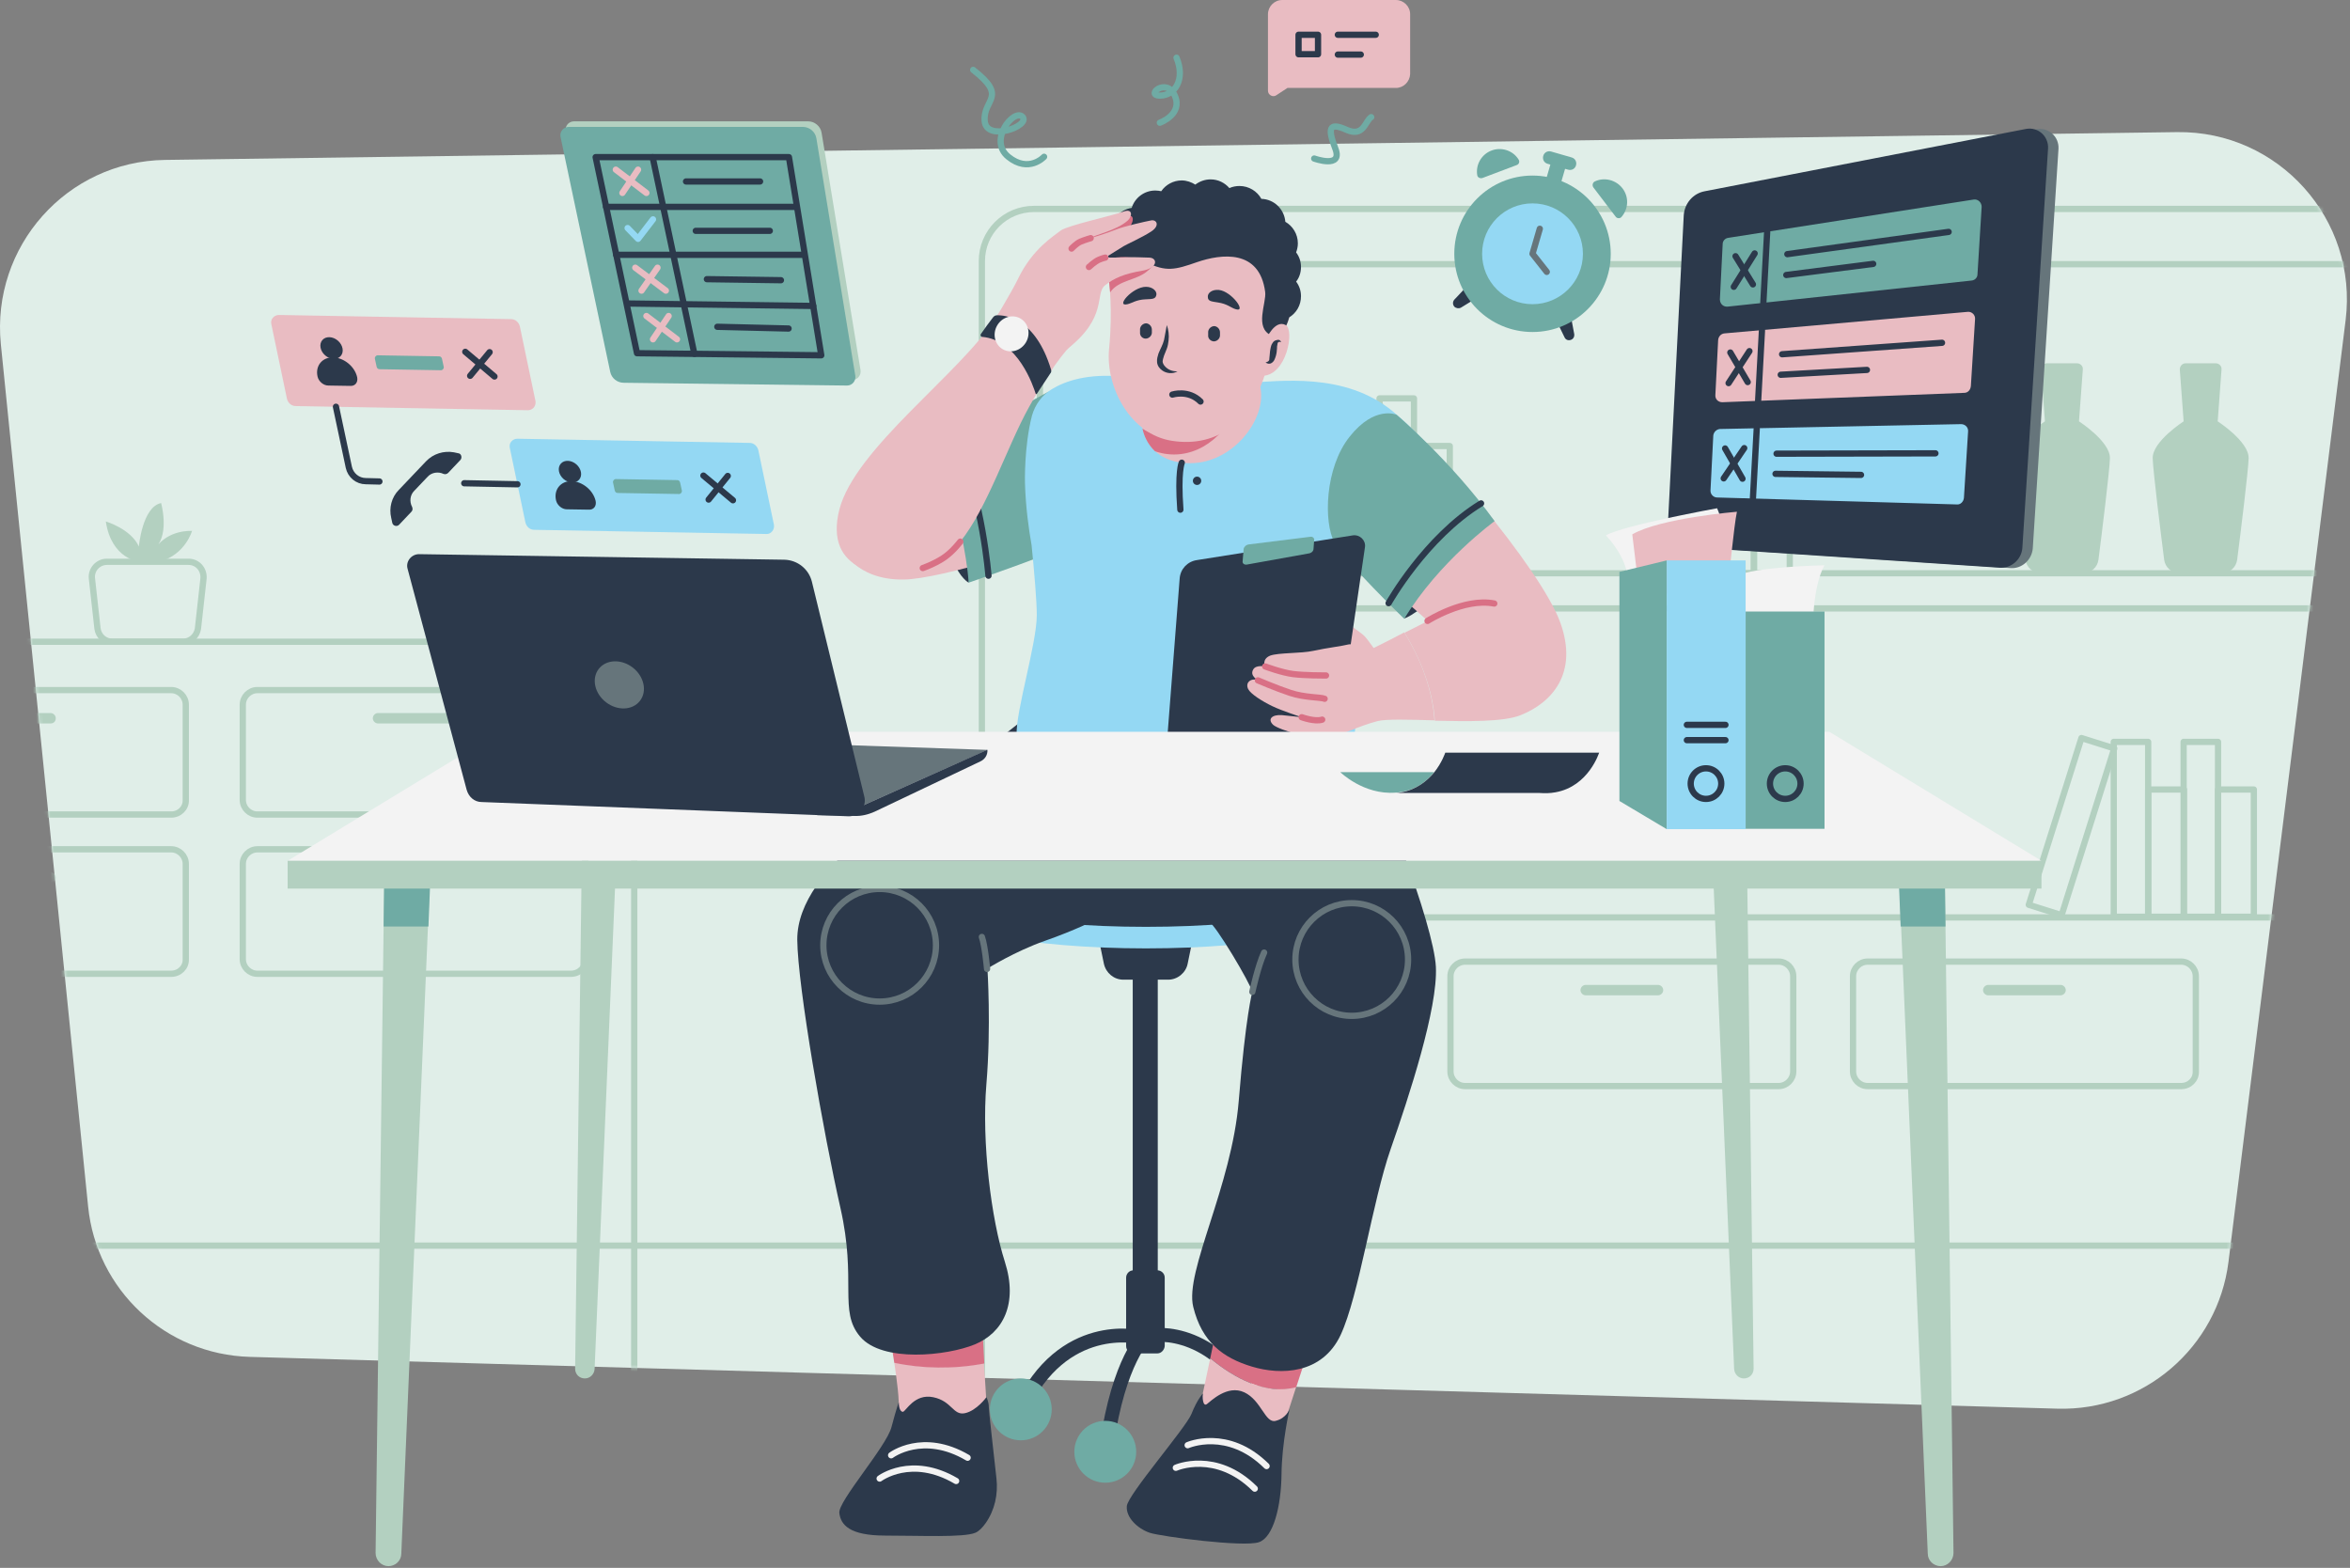 <svg width="676" height="451" viewBox="0 0 676 451" fill="none" xmlns="http://www.w3.org/2000/svg">
<rect x="0" y="0" width="676" height="451" fill="#808080" stroke="none"/>
<g opacity="0.9">
<path d="M591.842 405.2L71.843 390.3C47.642 389.6 27.742 371.1 25.343 347L0.242 99C-2.558 70.9 19.242 46.4 47.443 46L626.242 38C655.443 37.6 678.342 63.1 674.742 92.1L641.042 363C637.943 387.6 616.642 405.9 591.842 405.2Z" fill="#EAF9F3"/>
<mask id="mask0_301_4398" style="mask-type:alpha" maskUnits="userSpaceOnUse" x="0" y="37" width="676" height="369">
<path d="M591.842 405.2L71.843 390.3C47.642 389.6 27.742 371.1 25.343 347L0.242 99C-2.558 70.9 19.242 46.4 47.443 46L626.242 38C655.443 37.6 678.342 63.1 674.742 92.1L641.042 363C637.943 387.6 616.642 405.9 591.842 405.2Z" fill="#EAF9F3"/>
</mask>
<g mask="url(#mask0_301_4398)">
<path d="M167.442 450.2H-248.058C-256.358 450.2 -263.058 443.5 -263.058 435.2V199.6C-263.058 191.3 -256.358 184.6 -248.058 184.6H167.442C175.742 184.6 182.442 191.3 182.442 199.6V435.2C182.442 443.5 175.742 450.2 167.442 450.2Z" stroke="#B8D8C7" stroke-width="1.8" stroke-miterlimit="10" stroke-linecap="round" stroke-linejoin="round"/>
<path d="M716.542 434.4H297.442C289.142 434.4 282.442 427.7 282.442 419.4V75.1C282.442 66.8 289.142 60.1 297.442 60.1H716.542C724.842 60.1 731.542 66.8 731.542 75.1V419.4C731.542 427.7 724.842 434.4 716.542 434.4Z" stroke="#B8D8C7" stroke-width="1.8" stroke-miterlimit="10" stroke-linecap="round" stroke-linejoin="round"/>
<path d="M52.642 184.6H32.342C30.142 184.6 28.342 183 28.042 180.8L26.442 166.4C26.142 163.9 28.142 161.6 30.742 161.6H54.242C56.842 161.6 58.742 163.8 58.542 166.4L56.942 180.8C56.642 182.9 54.842 184.6 52.642 184.6Z" stroke="#B8D8C7" stroke-width="1.8" stroke-miterlimit="10" stroke-linecap="round" stroke-linejoin="round"/>
<path d="M40.042 161.6C40.042 161.6 32.042 160.8 30.442 150C30.442 150 37.642 152.1 39.942 157.2C39.942 157.2 40.942 145.8 46.342 144.7C46.342 144.7 48.742 153.2 44.942 157.4C44.942 157.4 47.842 152.6 55.242 152.7C55.242 152.7 53.342 159.5 46.042 161.5" fill="#B8D8C7"/>
<path d="M164.242 234.3H74.042C71.742 234.3 69.842 232.4 69.842 230.1V202.7C69.842 200.4 71.742 198.5 74.042 198.5H164.242C166.542 198.5 168.442 200.4 168.442 202.7V230.1C168.542 232.4 166.642 234.3 164.242 234.3Z" stroke="#B8D8C7" stroke-width="1.8" stroke-miterlimit="10" stroke-linecap="round" stroke-linejoin="round"/>
<path d="M129.542 208.1H108.742C107.942 208.1 107.242 207.4 107.242 206.6C107.242 205.8 107.942 205.1 108.742 205.1H129.542C130.342 205.1 131.042 205.8 131.042 206.6C131.042 207.5 130.342 208.1 129.542 208.1Z" fill="#B8D8C7"/>
<path d="M164.242 280.1H74.042C71.742 280.1 69.842 278.2 69.842 275.9V248.5C69.842 246.2 71.742 244.3 74.042 244.3H164.242C166.542 244.3 168.442 246.2 168.442 248.5V275.9C168.542 278.2 166.642 280.1 164.242 280.1Z" stroke="#B8D8C7" stroke-width="1.8" stroke-miterlimit="10" stroke-linecap="round" stroke-linejoin="round"/>
<path d="M129.542 253.9H108.742C107.942 253.9 107.242 253.2 107.242 252.4C107.242 251.6 107.942 250.9 108.742 250.9H129.542C130.342 250.9 131.042 251.6 131.042 252.4C131.042 253.3 130.342 253.9 129.542 253.9Z" fill="#B8D8C7"/>
<path d="M627.443 312.4H537.242C534.942 312.4 533.042 310.5 533.042 308.2V280.8C533.042 278.5 534.942 276.6 537.242 276.6H627.443C629.743 276.6 631.642 278.5 631.642 280.8V308.2C631.742 310.5 629.843 312.4 627.443 312.4Z" stroke="#B8D8C7" stroke-width="1.8" stroke-miterlimit="10" stroke-linecap="round" stroke-linejoin="round"/>
<path d="M592.742 286.3H571.942C571.142 286.3 570.442 285.6 570.442 284.8C570.442 284 571.142 283.3 571.942 283.3H592.742C593.542 283.3 594.242 284 594.242 284.8C594.242 285.6 593.542 286.3 592.742 286.3Z" fill="#B8D8C7"/>
<path d="M511.642 312.4H421.442C419.142 312.4 417.242 310.5 417.242 308.2V280.8C417.242 278.5 419.142 276.6 421.442 276.6H511.642C513.942 276.6 515.842 278.5 515.842 280.8V308.2C515.842 310.5 513.942 312.4 511.642 312.4Z" stroke="#B8D8C7" stroke-width="1.8" stroke-miterlimit="10" stroke-linecap="round" stroke-linejoin="round"/>
<path d="M476.942 286.3H456.142C455.342 286.3 454.642 285.6 454.642 284.8C454.642 284 455.342 283.3 456.142 283.3H476.942C477.742 283.3 478.442 284 478.442 284.8C478.442 285.6 477.742 286.3 476.942 286.3Z" fill="#B8D8C7"/>
<path d="M49.242 234.3H-40.958C-43.258 234.3 -45.158 232.4 -45.158 230.1V202.7C-45.158 200.4 -43.258 198.5 -40.958 198.5H49.242C51.542 198.5 53.442 200.4 53.442 202.7V230.1C53.542 232.4 51.642 234.3 49.242 234.3Z" stroke="#B8D8C7" stroke-width="1.8" stroke-miterlimit="10" stroke-linecap="round" stroke-linejoin="round"/>
<path d="M14.542 208.1H-6.258C-7.058 208.1 -7.758 207.4 -7.758 206.6C-7.758 205.8 -7.058 205.1 -6.258 205.1H14.542C15.342 205.1 16.042 205.8 16.042 206.6C16.042 207.5 15.442 208.1 14.542 208.1Z" fill="#B8D8C7"/>
<path d="M49.242 280.1H-40.958C-43.258 280.1 -45.158 278.2 -45.158 275.9V248.5C-45.158 246.2 -43.258 244.3 -40.958 244.3H49.242C51.542 244.3 53.442 246.2 53.442 248.5V275.9C53.542 278.2 51.642 280.1 49.242 280.1Z" stroke="#B8D8C7" stroke-width="1.8" stroke-miterlimit="10" stroke-linecap="round" stroke-linejoin="round"/>
<path d="M14.542 253.9H-6.258C-7.058 253.9 -7.758 253.2 -7.758 252.4C-7.758 251.6 -7.058 250.9 -6.258 250.9H14.542C15.342 250.9 16.042 251.6 16.042 252.4C16.042 253.3 15.442 253.9 14.542 253.9Z" fill="#B8D8C7"/>
<path d="M758.742 164.9H303.742C301.242 164.9 299.142 162.8 299.142 160.3V80.6C299.142 78.1 301.242 76 303.742 76H758.742C761.242 76 763.342 78.1 763.342 80.6V160.3C763.342 162.9 761.342 164.9 758.742 164.9Z" stroke="#B8D8C7" stroke-width="1.8" stroke-miterlimit="10" stroke-linecap="round" stroke-linejoin="round"/>
<path d="M758.742 263.9H303.742C301.242 263.9 299.142 261.8 299.142 259.3V179.6C299.142 177.1 301.242 175 303.742 175H758.742C761.242 175 763.342 177.1 763.342 179.6V259.3C763.342 261.8 761.342 263.9 758.742 263.9Z" stroke="#B8D8C7" stroke-width="1.8" stroke-miterlimit="10" stroke-linecap="round" stroke-linejoin="round"/>
<path d="M339.742 114.6H329.842V164.9H339.742V114.6Z" stroke="#B8D8C7" stroke-width="1.8" stroke-miterlimit="10" stroke-linecap="round" stroke-linejoin="round"/>
<path d="M349.942 128.3H339.642V164.9H349.942V128.3Z" stroke="#B8D8C7" stroke-width="1.8" stroke-miterlimit="10" stroke-linecap="round" stroke-linejoin="round"/>
<path d="M638.042 213.4H628.142V263.7H638.042V213.4Z" stroke="#B8D8C7" stroke-width="1.8" stroke-miterlimit="10" stroke-linecap="round" stroke-linejoin="round"/>
<path d="M648.342 227.1H638.042V263.7H648.342V227.1Z" stroke="#B8D8C7" stroke-width="1.8" stroke-miterlimit="10" stroke-linecap="round" stroke-linejoin="round"/>
<path d="M617.943 213.4H608.042V263.7H617.943V213.4Z" stroke="#B8D8C7" stroke-width="1.8" stroke-miterlimit="10" stroke-linecap="round" stroke-linejoin="round"/>
<path d="M608.187 215.274L598.747 212.294L583.601 260.26L593.042 263.241L608.187 215.274Z" stroke="#B8D8C7" stroke-width="1.8" stroke-miterlimit="10" stroke-linecap="round" stroke-linejoin="round"/>
<path d="M628.242 227.1H617.942V263.7H628.242V227.1Z" stroke="#B8D8C7" stroke-width="1.8" stroke-miterlimit="10" stroke-linecap="round" stroke-linejoin="round"/>
<path d="M504.542 114.6H494.642V164.9H504.542V114.6Z" stroke="#B8D8C7" stroke-width="1.8" stroke-miterlimit="10" stroke-linecap="round" stroke-linejoin="round"/>
<path d="M514.842 128.3H504.542V164.9H514.842V128.3Z" stroke="#B8D8C7" stroke-width="1.8" stroke-miterlimit="10" stroke-linecap="round" stroke-linejoin="round"/>
<path d="M406.742 114.6H396.842V164.9H406.742V114.6Z" stroke="#B8D8C7" stroke-width="1.8" stroke-miterlimit="10" stroke-linecap="round" stroke-linejoin="round"/>
<path d="M396.983 116.458L387.543 113.478L372.397 161.444L381.838 164.424L396.983 116.458Z" stroke="#B8D8C7" stroke-width="1.8" stroke-miterlimit="10" stroke-linecap="round" stroke-linejoin="round"/>
<path d="M417.042 128.3H406.742V164.9H417.042V128.3Z" stroke="#B8D8C7" stroke-width="1.8" stroke-miterlimit="10" stroke-linecap="round" stroke-linejoin="round"/>
<path d="M637.942 121.2L639.042 106.3C639.142 105.3 638.342 104.5 637.342 104.5H633.042H628.742C627.742 104.5 627.042 105.3 627.042 106.3L628.142 121.2C628.142 121.2 619.142 127 619.242 131.8C619.342 135.5 621.542 153.2 622.542 161C622.842 163.2 624.642 164.8 626.842 164.8H633.042H639.242C641.442 164.8 643.242 163.2 643.542 161C644.542 153.2 646.742 135.5 646.842 131.8C646.942 127 637.942 121.2 637.942 121.2Z" fill="#B8D8C7"/>
<path d="M598.042 121.2L599.142 106.3C599.242 105.3 598.442 104.5 597.442 104.5H593.142H588.842C587.842 104.5 587.142 105.3 587.142 106.3L588.242 121.2C588.242 121.2 579.242 127 579.342 131.8C579.442 135.5 581.642 153.2 582.642 161C582.942 163.2 584.742 164.8 586.942 164.8H593.142H599.342C601.542 164.8 603.342 163.2 603.642 161C604.642 153.2 606.842 135.5 606.942 131.8C607.042 127 598.042 121.2 598.042 121.2Z" fill="#B8D8C7"/>
<path d="M-1.258 358.3H954.542" stroke="#B8D8C7" stroke-width="1.8" stroke-miterlimit="10" stroke-linecap="round" stroke-linejoin="round"/>
</g>
<path d="M342.942 270.9L341.642 277.2C341.142 279.8 338.742 281.8 336.042 281.8H323.142C320.442 281.8 318.142 279.9 317.542 277.2L316.242 270.9L329.542 270.3L342.942 270.9Z" fill="#223145"/>
<path d="M333.042 278.7H325.842V382.7H333.042V278.7Z" fill="#223145"/>
<path d="M332.942 389.3H326.042C324.942 389.3 323.942 388.4 323.942 387.2V367.5C323.942 366.4 324.842 365.4 326.042 365.4H332.942C334.042 365.4 335.042 366.3 335.042 367.5V387.2C334.942 388.3 334.042 389.3 332.942 389.3Z" fill="#223145"/>
<path d="M330.242 383.3C330.242 383.3 322.942 389.2 319.042 411.3" stroke="#223145" stroke-width="4" stroke-miterlimit="10" stroke-linecap="round" stroke-linejoin="round"/>
<path d="M327.642 384.6C327.642 384.6 305.642 379.3 293.642 405.4" stroke="#223145" stroke-width="4" stroke-miterlimit="10" stroke-linecap="round" stroke-linejoin="round"/>
<path d="M331.442 384.1C331.442 384.1 351.142 380.6 363.542 408.6" stroke="#223145" stroke-width="4" stroke-miterlimit="10" stroke-linecap="round" stroke-linejoin="round"/>
<path d="M293.642 414.3C298.558 414.3 302.542 410.315 302.542 405.4C302.542 400.485 298.558 396.5 293.642 396.5C288.727 396.5 284.742 400.485 284.742 405.4C284.742 410.315 288.727 414.3 293.642 414.3Z" fill="#6DAFA7"/>
<path d="M359.742 414.3C364.658 414.3 368.642 410.315 368.642 405.4C368.642 400.485 364.658 396.5 359.742 396.5C354.827 396.5 350.842 400.485 350.842 405.4C350.842 410.315 354.827 414.3 359.742 414.3Z" stroke="#223145" stroke-width="1.8" stroke-miterlimit="10" stroke-linecap="round" stroke-linejoin="round"/>
<path d="M317.942 426.5C322.858 426.5 326.842 422.515 326.842 417.6C326.842 412.685 322.858 408.7 317.942 408.7C313.027 408.7 309.042 412.685 309.042 417.6C309.042 422.515 313.027 426.5 317.942 426.5Z" fill="#6DAFA7"/>
<path d="M329.642 272.8C363.277 272.8 390.542 267.427 390.542 260.8C390.542 254.173 363.277 248.8 329.642 248.8C296.008 248.8 268.742 254.173 268.742 260.8C268.742 267.427 296.008 272.8 329.642 272.8Z" fill="#96E1FF"/>
<path d="M329.642 266.6C363.277 266.6 390.542 261.227 390.542 254.6C390.542 247.973 363.277 242.6 329.642 242.6C296.008 242.6 268.742 247.973 268.742 254.6C268.742 261.227 296.008 266.6 329.642 266.6Z" fill="#223145"/>
<path d="M257.242 391.9C257.942 396.6 258.842 403.2 258.442 405.6C258.442 405.6 260.142 409.7 269.542 409.1C278.942 408.5 283.742 403.4 283.742 403.4C283.742 403.4 283.442 397.8 283.042 392.1C274.342 393.8 265.142 393.6 257.242 391.9Z" fill="#F4C2C9"/>
<path d="M256.442 387C256.442 387 256.842 389.1 257.242 392C265.142 393.7 274.342 393.9 283.142 392.2C282.842 386.6 282.542 380.9 282.542 379.7C282.442 377.2 255.242 379.5 256.442 387Z" fill="#E26E85"/>
<path d="M258.543 403.4C258.543 403.4 257.943 404.8 256.443 410.5C254.943 416.2 241.043 431.8 241.443 435.2C241.843 438.6 244.343 441.7 254.643 441.7C264.943 441.7 277.143 442.3 280.543 440.9C281.543 440.5 282.643 439.4 283.543 438.1C286.143 434.4 287.143 429.8 286.643 425.3C285.843 418 284.443 405.9 284.443 404.8C284.443 403.1 283.743 401.9 283.743 401.9C283.743 401.9 280.943 405.8 277.543 406.5C274.143 407.2 273.843 403 268.443 401.9C263.043 400.8 260.643 405.9 259.743 406.1C258.743 406.1 258.543 404.2 258.543 403.4Z" fill="#223145"/>
<path d="M372.843 399.1C374.543 394 376.243 388.7 376.743 386.8C377.843 382.9 350.943 377.6 349.143 385.9L348.143 390.7C354.843 396.3 364.143 401.4 372.843 399.1Z" fill="#E26E85"/>
<path d="M348.142 390.7L345.042 405.3C345.042 405.3 346.643 408.2 353.943 410.4C361.243 412.6 369.142 410.4 369.142 410.4C369.142 410.4 370.942 404.8 372.842 399C364.142 401.4 354.842 396.3 348.142 390.7Z" fill="#F4C2C9"/>
<path d="M346.043 400.8C346.043 400.8 344.343 402.6 342.743 406.7C341.143 410.7 324.443 429.9 324.143 433.2C323.843 436.5 327.243 439.7 330.743 440.9C334.143 442 357.842 445.1 362.142 443.6C366.342 442.2 368.542 433.2 368.642 424C368.742 414.8 370.943 405.4 370.943 405.4C370.943 405.4 369.943 408 366.943 408.7C363.943 409.5 362.843 402.8 357.943 400.5C353.043 398.2 348.242 403.1 347.142 403.9C345.942 404.7 345.843 401.6 346.043 400.8Z" fill="#223145"/>
<path d="M297.043 204.9C297.043 204.9 287.143 212.9 275.543 221.2C263.943 229.5 229.243 248.8 229.343 270.3C229.443 283.7 236.943 326.3 241.743 347.4C246.543 368.5 241.143 377.1 247.443 384.5C253.843 392 272.443 390 280.443 386.7C288.443 383.4 292.943 375.1 289.043 362.9C285.143 350.7 282.343 328.5 283.743 311.9C285.143 295.3 284.043 278.6 284.043 278.6C284.043 278.6 292.043 273.6 300.643 270.6C309.243 267.6 315.342 264.5 315.342 264.5C315.342 264.5 345.843 264.2 347.743 265.1C349.643 265.9 359.643 282.8 360.243 285.3C360.243 285.3 358.342 292 356.342 316.6C354.342 341.3 340.743 365.7 343.243 375.9C345.743 386.1 351.842 390.6 360.142 393.1C368.442 395.6 380.342 395.3 385.642 384C390.942 372.6 394.743 345.7 400.043 330.5C405.343 315.3 413.643 290 413.043 278.1C412.443 266.2 397.043 224.9 387.743 210.5C378.443 196.1 304.643 188.7 297.043 204.9Z" fill="#223145"/>
<path d="M283.942 278.7C283.942 278.7 283.342 272 282.442 269.5" stroke="#63737A" stroke-width="1.8" stroke-miterlimit="10" stroke-linecap="round" stroke-linejoin="round"/>
<path d="M360.242 285.3C360.242 285.3 361.842 277.9 363.642 274" stroke="#63737A" stroke-width="1.8" stroke-miterlimit="10" stroke-linecap="round" stroke-linejoin="round"/>
<path d="M253.043 288.1C261.99 288.1 269.243 280.847 269.243 271.9C269.243 262.953 261.99 255.7 253.043 255.7C244.096 255.7 236.843 262.953 236.843 271.9C236.843 280.847 244.096 288.1 253.043 288.1Z" stroke="#63737A" stroke-width="1.8" stroke-miterlimit="10" stroke-linecap="round" stroke-linejoin="round"/>
<path d="M388.843 292.2C397.79 292.2 405.043 284.947 405.043 276C405.043 267.053 397.79 259.8 388.843 259.8C379.896 259.8 372.643 267.053 372.643 276C372.643 284.947 379.896 292.2 388.843 292.2Z" stroke="#63737A" stroke-width="1.8" stroke-miterlimit="10" stroke-linecap="round" stroke-linejoin="round"/>
<path d="M256.343 418.6C256.343 418.6 265.443 411.7 278.343 419.3" stroke="white" stroke-width="1.8" stroke-miterlimit="10" stroke-linecap="round" stroke-linejoin="round"/>
<path d="M253.042 425.3C253.042 425.3 262.142 418.4 275.042 426" stroke="white" stroke-width="1.8" stroke-miterlimit="10" stroke-linecap="round" stroke-linejoin="round"/>
<path d="M341.643 415.7C341.643 415.7 353.143 410.6 364.343 421.7" stroke="white" stroke-width="1.8" stroke-miterlimit="10" stroke-linecap="round" stroke-linejoin="round"/>
<path d="M338.242 422.2C338.242 422.2 349.742 417.1 360.942 428.2" stroke="white" stroke-width="1.8" stroke-miterlimit="10" stroke-linecap="round" stroke-linejoin="round"/>
<path d="M278.643 167.6C278.643 167.6 276.243 166.4 274.043 161.2C271.843 156 279.243 154.3 279.943 157.2C280.643 160 278.643 167.6 278.643 167.6Z" fill="#223145"/>
<path d="M241.943 157.5C241.943 157.5 245.943 166.9 259.943 166.7C270.943 166.6 303.643 155.8 305.743 154.9C307.843 154 318.143 141.1 314.543 127.2C310.843 113.3 301.043 114.4 301.043 114.4C301.043 114.4 289.443 118.6 267.543 134C245.643 149.4 242.343 150.1 241.943 157.5Z" fill="#F4C2C9"/>
<path d="M275.043 147.4C275.043 147.4 278.043 158.6 278.643 167.6C278.643 167.6 306.643 157.9 309.043 155.9C311.343 153.9 316.643 135 312.143 125.6C307.643 116.2 301.543 112.7 301.543 112.7C301.543 112.7 289.343 119.1 276.443 127.9C263.443 136.8 275.043 147.4 275.043 147.4Z" fill="#6DAFA7"/>
<path d="M284.343 165.6C284.343 165.6 282.643 143.8 275.443 127.9" stroke="#223145" stroke-width="1.8" stroke-miterlimit="10" stroke-linecap="round" stroke-linejoin="round"/>
<path d="M400.743 118.4C386.843 106.9 368.043 109.7 358.643 110.1C349.243 110.5 340.943 109.9 322.743 108.3C312.843 107.4 306.443 109.6 302.643 111.9C299.743 113.6 297.743 116.4 296.843 119.6C294.543 128.6 294.843 139 294.843 139C295.043 145.9 295.943 152.3 296.743 156.8C297.543 164.7 298.243 173.1 298.243 176.9C298.243 185.2 292.143 204.6 292.443 211.5C292.743 218.4 312.143 224.3 330.443 225.1C348.743 225.9 380.043 217.6 385.343 216.2C390.643 214.8 390.443 209.3 388.943 199.6C387.843 192.7 388.043 175.1 389.743 160.2C392.643 162.7 396.743 166.2 400.443 169.5C408.443 161.1 417.443 153.3 426.143 145.3C417.143 134.3 407.243 123.8 400.743 118.4Z" fill="#96E1FF"/>
<path d="M328.342 120.6C328.342 120.6 328.142 132.4 341.242 133.2C354.342 134 364.542 120.5 362.542 111.4C360.642 102.4 328.342 107.3 328.342 120.6Z" fill="#F4C2C9"/>
<path d="M355.543 117.5C349.243 124.7 336.843 128.5 328.643 123.3C329.043 125.2 330.043 127.7 332.243 129.8C342.143 133.2 351.643 126.9 355.543 117.5Z" fill="#E26E85"/>
<path d="M319.042 81.1C319.042 81.1 320.142 89.2 319.042 100.3C317.942 111.4 325.242 125 337.142 126.8C349.942 128.8 362.142 121.7 365.742 99.7C369.442 77.7 364.442 64 348.042 62.7C331.642 61.4 318.942 63.4 319.042 81.1Z" fill="#F4C2C9"/>
<path d="M372.542 83.4C371.942 88.3 370.942 91.9 369.742 94.4C367.842 98.5 365.842 99.8 365.842 99.8L353.842 93.2C353.842 93.2 320.042 101.1 319.142 81.1C319.042 78.8 319.142 76.5 319.442 74.5C320.142 69.6 321.942 65.5 324.642 62.2C325.042 61.7 325.542 61.1 326.042 60.7C332.042 54.8 341.242 52.3 352.042 54C371.242 56.9 373.942 70.4 372.542 83.4Z" fill="#F4C2C9"/>
<path d="M339.542 62.5C327.442 62.7 318.142 66 319.042 81.1C319.042 81.1 319.142 82.2 319.342 84.1C321.742 80.5 327.042 80.7 330.142 77.9C334.742 74 338.142 68.7 339.542 62.5Z" fill="#E26E85"/>
<path d="M374.242 76.8C374.242 75.2 373.742 73.8 372.842 72.6C373.142 71.8 373.342 70.9 373.342 70C373.342 67.3 371.842 65 369.742 63.8C369.442 60.2 366.542 57.3 362.842 57.2C361.642 55 359.242 53.5 356.542 53.5C355.542 53.5 354.542 53.7 353.642 54.1C352.342 52.6 350.442 51.6 348.242 51.6C346.542 51.6 345.042 52.2 343.842 53.1C342.742 52.4 341.342 51.9 339.942 51.9C337.542 51.9 335.342 53.1 334.042 55C333.542 54.9 332.942 54.8 332.342 54.8C329.142 54.8 326.442 56.9 325.542 59.8C322.142 60.3 319.442 63.3 319.442 66.9C319.442 67.3 319.442 67.6 319.542 67.9C318.242 70.5 318.442 74.6 319.342 74.4C321.442 73.9 325.542 73.4 329.642 75.4C335.442 78.3 338.042 77.6 344.342 75.4C351.342 73 362.342 71.6 363.942 84C364.342 87.2 360.742 94.3 365.742 96.5C367.042 97.1 368.442 96.1 369.742 94.2C370.142 93.4 370.542 92.4 370.842 91.3C372.942 90 374.242 87.8 374.242 85.2C374.242 83.6 373.742 82.2 372.842 81C373.742 79.9 374.242 78.4 374.242 76.8Z" fill="#223145"/>
<path d="M364.242 97.5C364.242 97.5 366.742 91.8 369.842 93.5C372.442 94.9 370.142 108 363.142 108.1" fill="#F4C2C9"/>
<path d="M335.642 93.5C336.142 94.9 336.342 96.4 336.142 98C336.042 98.8 335.942 99.5 335.642 100.3C335.342 101 335.142 101.6 334.842 102.3C334.642 102.9 334.442 103.6 334.442 104C334.442 104.4 334.742 105 335.142 105.4C335.942 106.3 337.242 106.9 338.742 106.8C337.442 107.6 335.542 107.5 334.242 106.5C333.542 106 332.942 105.2 332.842 104.2C332.742 103.2 333.042 102.4 333.242 101.7C333.542 101 333.842 100.3 334.142 99.7C334.442 99.1 334.642 98.5 334.842 97.8C335.142 96.4 335.342 95 335.642 93.5Z" fill="#223145"/>
<path d="M337.242 113.5C337.242 113.5 341.842 112 345.342 115.5" stroke="#223145" stroke-width="1.8" stroke-miterlimit="10" stroke-linecap="round" stroke-linejoin="round"/>
<path d="M324.342 87.5C325.642 87.2 326.842 86.2 329.542 86.1C331.342 86 332.442 86.1 332.642 84.8C332.842 83.8 331.642 82.5 329.642 82.5C325.742 82.5 320.742 88.4 324.342 87.5Z" fill="#223145"/>
<path d="M355.342 88.9C354.042 88.5 353.042 87.4 350.342 87C348.542 86.7 347.442 86.7 347.442 85.4C347.342 84.3 348.642 83.2 350.642 83.4C354.342 83.8 358.842 90.1 355.342 88.9Z" fill="#223145"/>
<path d="M329.542 97.4C330.442 97.4 331.242 96.7 331.342 95.8V94.8C331.342 93.9 330.642 93.1 329.742 93C328.842 93 328.042 93.7 327.942 94.6V95.6C327.842 96.6 328.642 97.4 329.542 97.4Z" fill="#223145"/>
<path d="M349.142 98.2C350.042 98.2 350.842 97.5 350.942 96.6V95.6C350.942 94.7 350.242 93.9 349.342 93.8C348.442 93.8 347.642 94.5 347.542 95.4V96.4C347.442 97.3 348.142 98.1 349.142 98.2Z" fill="#223145"/>
<path d="M368.542 98.4C368.142 98.3 367.742 98.3 367.642 98.5C367.542 98.6 367.443 98.9 367.443 99.2C367.343 99.5 367.342 99.8 367.342 100.2C367.342 100.6 367.242 100.9 367.242 101.3C367.142 102 366.942 102.8 366.542 103.6C366.342 104 365.842 104.5 365.342 104.6C364.842 104.7 364.442 104.5 364.042 104.3C364.442 104.1 364.843 104 364.943 103.8C365.143 103.6 365.142 103.4 365.142 103.1C365.242 102.5 365.242 101.8 365.342 101C365.442 100.6 365.442 100.2 365.542 99.9C365.642 99.5 365.742 99.1 366.042 98.7C366.242 98.3 366.642 97.9 367.342 97.8C368.042 97.6 368.342 98 368.542 98.4Z" fill="#223145"/>
<path d="M308.443 99C308.443 99 303.943 102.8 295.943 117.2C289.543 128.8 284.043 146.1 276.243 155.8C274.443 158.1 272.443 160 270.243 161.2C268.843 162 267.143 162.8 265.443 163.4C253.643 167.3 236.943 164.3 241.443 146.6C245.943 129 276.243 107.4 286.143 91.8C296.043 76.2 308.743 93.2 308.443 99Z" fill="#F4C2C9"/>
<path d="M276.243 155.8C274.443 158.1 272.443 160 270.243 161.2C268.843 162 267.143 162.8 265.443 163.4" stroke="#E26E85" stroke-width="1.8" stroke-miterlimit="10" stroke-linecap="round" stroke-linejoin="round"/>
<path d="M309.442 67.9C309.442 67.9 314.842 65.3 316.742 64.4C318.642 63.5 323.042 62.6 324.642 62.1C326.342 61.7 326.442 64.2 323.742 66.6C321.042 69 316.242 75.5 312.942 76.2C309.742 77 307.842 69.9 309.442 67.9Z" fill="#E26E85"/>
<path d="M285.243 93.5C285.243 93.5 291.143 83.8 292.843 80.2C297.043 71.5 303.143 67.9 305.143 66.3C307.243 64.8 319.843 62.1 323.043 60.9C326.043 59.8 325.643 62.3 324.443 63.4C321.143 66.4 314.543 67.6 313.743 68.5C313.743 68.5 318.443 67.1 320.843 66.1C323.243 65.1 329.543 63.7 331.143 63.4C332.743 63.1 333.743 64.9 331.143 66.6C328.543 68.3 323.843 70.4 323.243 70.8C322.643 71.2 317.943 74.1 317.943 74.1C317.943 74.1 322.643 74.1 324.343 74C326.043 73.9 329.643 74.1 330.543 74.1C332.943 74.1 333.343 77.1 328.443 77.9C323.543 78.7 320.443 80 317.843 82.1C314.843 84.5 318.843 91.3 306.743 100.6C306.843 100.6 288.143 106.2 285.243 93.5Z" fill="#F4C2C9"/>
<path d="M317.943 74.1C317.943 74.1 317.343 74.2 316.143 74.7C314.943 75.2 313.243 76.8 313.243 76.8" stroke="#E26E85" stroke-width="1.8" stroke-miterlimit="10" stroke-linecap="round" stroke-linejoin="round"/>
<path d="M313.743 68.5C313.743 68.5 312.043 69 310.843 69.5C309.643 70 308.243 71.5 308.243 71.5" stroke="#E26E85" stroke-width="1.8" stroke-miterlimit="10" stroke-linecap="round" stroke-linejoin="round"/>
<path d="M286.742 90.7C289.242 90.6 297.842 91.5 302.342 106.3C302.442 106.7 302.442 107.1 302.142 107.4L298.242 113.3C298.142 113.4 298.042 113.4 297.942 113.3C297.242 111.1 292.842 97.8 282.542 96.9C282.142 96.9 281.942 96.4 282.142 96.1C283.042 94.8 284.842 92.3 285.642 91.3C285.942 90.9 286.342 90.7 286.742 90.7Z" fill="#223145"/>
<path d="M295.148 98.432C296.557 95.992 295.837 92.941 293.541 91.615C291.246 90.29 288.243 91.192 286.835 93.632C285.426 96.071 286.146 99.123 288.441 100.448C290.737 101.774 293.74 100.871 295.148 98.432Z" fill="white"/>
<path d="M403.943 177.9C403.943 177.9 408.743 176.6 417.643 166.1C426.543 155.6 410.643 165.7 409.743 166.1C408.743 166.5 403.943 177.9 403.943 177.9Z" fill="#223145"/>
<path d="M448.843 179.1C446.043 171.3 436.543 157.9 426.243 145.4C417.543 153.4 408.543 161.2 400.543 169.6C405.943 174.4 410.743 178.6 410.743 178.6C409.343 179.3 406.743 180.7 404.043 182C408.743 189.7 412.143 198.5 412.743 207.3C422.043 207.5 432.543 207.7 437.443 205.7C446.243 202.2 454.143 193.8 448.843 179.1Z" fill="#F4C2C9"/>
<path d="M395.143 186.4C395.143 186.4 393.443 184 392.643 183.1C391.843 182.2 387.243 179.1 385.343 177.5C383.443 175.9 381.843 178.2 383.543 181C385.243 183.8 386.243 188.6 387.543 189.9C388.743 191.2 395.343 190 395.143 186.4Z" fill="#F4C2C9"/>
<path d="M429.943 149.9C429.943 149.9 413.943 161.5 403.943 178C403.943 178 386.943 161.6 383.843 156C380.743 150.3 381.043 134.6 388.243 125.6C395.443 116.5 401.743 119.3 401.743 119.3C401.743 119.3 417.243 132.4 429.943 149.9Z" fill="#6DAFA7"/>
<path d="M399.443 173.5C399.443 173.5 410.043 154.6 426.043 144.8" stroke="#223145" stroke-width="1.8" stroke-miterlimit="10" stroke-linecap="round" stroke-linejoin="round"/>
<path d="M410.643 178.6C410.643 178.6 421.143 171.9 429.843 173.6" stroke="#E26E85" stroke-width="1.8" stroke-miterlimit="10" stroke-linecap="round" stroke-linejoin="round"/>
<path d="M344.343 161.1L389.143 154C391.143 153.7 392.943 155.4 392.643 157.4L385.243 207.9C385.043 209.1 384.143 210.1 382.943 210.4L339.043 221.1C337.043 221.6 335.143 220 335.343 217.9L339.343 166.4C339.543 163.7 341.543 161.5 344.343 161.1Z" fill="#223145"/>
<path d="M357.743 157.9L357.443 161.6C357.443 162.1 357.943 162.5 358.643 162.4L376.443 159.2C377.243 159.1 377.843 158.5 377.843 157.9L378.043 155.2C378.043 154.7 377.543 154.3 376.943 154.4L359.243 156.6C358.443 156.7 357.843 157.3 357.743 157.9Z" fill="#6DAFA7"/>
<path d="M395.143 186.4C395.143 186.4 389.143 185 387.743 185.4C386.343 185.8 381.443 186.4 377.843 187.2C374.243 188 367.743 187.7 365.343 188.6C362.943 189.6 363.843 191.7 363.843 191.7C363.843 191.7 361.343 191.2 360.543 192.5C359.343 194.4 361.843 195.6 361.843 195.6C359.843 195 358.143 196.3 359.043 198.2C359.743 199.6 363.043 201.7 365.943 203.1C368.843 204.5 374.443 206.3 374.443 206.3C374.443 206.3 371.843 206 368.743 205.7C365.843 205.5 364.543 206.9 366.243 208.5C367.943 210 378.443 213.1 382.343 212.2C386.243 211.4 390.543 208.9 396.343 207.4C398.843 206.8 405.343 207 412.643 207.2C412.043 198.4 408.743 189.6 403.943 181.9C399.643 184.2 395.143 186.4 395.143 186.4Z" fill="#F4C2C9"/>
<path d="M361.843 195.7C361.843 195.7 366.943 197.9 371.143 199.3C375.343 200.7 379.843 200.5 381.043 201" stroke="#E26E85" stroke-width="1.8" stroke-miterlimit="10" stroke-linecap="round" stroke-linejoin="round"/>
<path d="M374.443 206.3C374.443 206.3 378.243 207.7 380.343 207" stroke="#E26E85" stroke-width="1.8" stroke-miterlimit="10" stroke-linecap="round" stroke-linejoin="round"/>
<path d="M363.943 191.7C363.943 191.7 368.743 193.5 372.043 193.9C375.343 194.3 380.743 194.3 381.443 194.3" stroke="#E26E85" stroke-width="1.8" stroke-miterlimit="10" stroke-linecap="round" stroke-linejoin="round"/>
<path d="M344.343 139.5C345.005 139.5 345.543 138.963 345.543 138.3C345.543 137.637 345.005 137.1 344.343 137.1C343.68 137.1 343.143 137.637 343.143 138.3C343.143 138.963 343.68 139.5 344.343 139.5Z" fill="#223145"/>
<path d="M339.943 133.1C339.943 133.1 338.743 135.6 339.543 146.6" stroke="#223145" stroke-width="1.8" stroke-miterlimit="10" stroke-linecap="round" stroke-linejoin="round"/>
<path d="M110.542 251.6L108.042 446.7C108.042 448.8 109.742 450.5 111.742 450.5C113.742 450.5 115.442 448.9 115.442 446.9L123.742 251.6H110.542Z" fill="#B8D8C7"/>
<path d="M559.442 251.6L561.942 446.7C561.942 448.8 560.242 450.5 558.242 450.5C556.242 450.5 554.542 448.9 554.542 446.9L546.242 251.6H559.442Z" fill="#B8D8C7"/>
<path d="M123.842 251.6H110.542L110.342 266.5H123.242L123.842 251.6Z" fill="#6DAFA7"/>
<path d="M559.442 251.6H546.142L546.742 266.5H559.642L559.442 251.6Z" fill="#6DAFA7"/>
<path d="M167.342 248L165.442 393.7C165.442 395.3 166.642 396.5 168.242 396.5C169.742 396.5 170.942 395.3 171.042 393.8L177.242 247.9H167.342V248Z" fill="#B8D8C7"/>
<path d="M502.542 248L504.442 393.7C504.442 395.3 503.242 396.5 501.642 396.5C500.142 396.5 498.942 395.3 498.842 393.8L492.642 247.9H502.542V248Z" fill="#B8D8C7"/>
<path d="M587.242 247.6H82.742L143.742 210.5H526.242L587.242 247.6Z" fill="white"/>
<path d="M587.242 247.6H82.742V255.6H587.242V247.6Z" fill="#B8D8C7"/>
<path d="M204.143 213L235.143 234.5L241.743 234.6L284.043 215.7L204.143 213Z" fill="#63737A"/>
<path d="M241.743 234.6L245.743 234.7C247.743 234.8 249.743 234.3 251.543 233.5L282.043 219C283.343 218.4 284.143 217.1 284.043 215.7H283.943L241.743 234.6Z" fill="#223145"/>
<path d="M138.543 230.7L244.043 234.8C247.043 234.9 249.343 232.1 248.643 229.2L233.543 167.3C232.643 163.7 229.443 161.1 225.643 161L120.543 159.4C118.343 159.4 116.643 161.5 117.243 163.6L134.243 227.2C134.843 229.3 136.543 230.7 138.543 230.7Z" fill="#223145"/>
<path d="M184.089 201.596C186.22 198.846 185.294 194.559 182.019 192.022C178.745 189.485 174.363 189.658 172.232 192.409C170.101 195.159 171.027 199.446 174.302 201.983C177.576 204.52 181.958 204.347 184.089 201.596Z" fill="#63737A"/>
<path d="M151.843 118L85.043 116.8C83.843 116.8 82.843 115.9 82.543 114.7L78.043 93.2C77.743 91.8 78.843 90.6 80.243 90.6L147.043 91.8C148.243 91.8 149.243 92.7 149.543 93.9L154.043 115.4C154.243 116.8 153.243 118 151.843 118Z" fill="#F4C2C9"/>
<path d="M98.006 102.412C99.023 101.247 98.668 99.272 97.212 98.001C95.756 96.729 93.751 96.643 92.734 97.807C91.717 98.972 92.072 100.947 93.528 102.219C94.984 103.49 96.989 103.577 98.006 102.412Z" fill="#223145"/>
<path d="M100.743 111L94.442 110.9C93.043 110.9 91.642 109.7 91.343 108.3C90.642 105.2 92.743 102.7 95.843 102.8C98.942 102.9 102.043 105.4 102.743 108.5C103.043 110 102.143 111.1 100.743 111Z" fill="#223145"/>
<path d="M126.843 106.5L109.143 106.2C108.743 106.2 108.443 105.9 108.343 105.5L107.843 103.2C107.743 102.7 108.143 102.2 108.643 102.2L126.343 102.5C126.743 102.5 127.043 102.8 127.143 103.2L127.643 105.5C127.743 106 127.343 106.5 126.843 106.5Z" fill="#6DAFA7"/>
<path d="M133.843 101.2L142.243 108.3" stroke="#223145" stroke-width="1.8" stroke-miterlimit="10" stroke-linecap="round" stroke-linejoin="round"/>
<path d="M140.843 101.3L135.243 108.1" stroke="#223145" stroke-width="1.8" stroke-miterlimit="10" stroke-linecap="round" stroke-linejoin="round"/>
<path d="M220.443 153.6L153.643 152.4C152.443 152.4 151.443 151.5 151.143 150.3L146.643 128.8C146.343 127.4 147.443 126.2 148.843 126.2L215.643 127.4C216.843 127.4 217.843 128.3 218.143 129.5L222.643 151C222.843 152.4 221.743 153.7 220.443 153.6Z" fill="#96E1FF"/>
<path d="M166.59 137.98C167.607 136.815 167.251 134.84 165.795 133.568C164.339 132.297 162.334 132.21 161.317 133.375C160.3 134.54 160.656 136.515 162.112 137.786C163.567 139.058 165.572 139.144 166.59 137.98Z" fill="#223145"/>
<path d="M169.343 146.6L163.043 146.5C161.643 146.5 160.243 145.3 159.943 143.9C159.243 140.8 161.343 138.3 164.443 138.4C167.543 138.5 170.643 141 171.343 144.1C171.643 145.6 170.743 146.7 169.343 146.6Z" fill="#223145"/>
<path d="M195.343 142.1L177.643 141.8C177.243 141.8 176.943 141.5 176.843 141.1L176.343 138.8C176.243 138.3 176.643 137.8 177.143 137.8L194.843 138.1C195.243 138.1 195.543 138.4 195.643 138.8L196.143 141.1C196.243 141.6 195.843 142.1 195.343 142.1Z" fill="#6DAFA7"/>
<path d="M202.343 136.8L210.843 143.9" stroke="#223145" stroke-width="1.8" stroke-miterlimit="10" stroke-linecap="round" stroke-linejoin="round"/>
<path d="M209.343 136.9L203.843 143.7" stroke="#223145" stroke-width="1.8" stroke-miterlimit="10" stroke-linecap="round" stroke-linejoin="round"/>
<path d="M96.643 117L100.343 134.4C100.843 136.7 102.843 138.4 105.243 138.4L109.143 138.5" stroke="#223145" stroke-width="1.8" stroke-miterlimit="10" stroke-linecap="round" stroke-linejoin="round"/>
<path d="M133.542 139L148.842 139.3" stroke="#223145" stroke-width="1.8" stroke-miterlimit="10" stroke-linecap="round" stroke-linejoin="round"/>
<path d="M132.443 132.3L128.943 136C128.543 136.4 128.043 136.5 127.543 136.3C126.043 135.6 124.143 135.9 123.043 137.1L119.143 141.2C117.943 142.4 117.743 144.3 118.543 145.8C118.743 146.3 118.743 146.8 118.343 147.2L114.843 150.9C114.243 151.6 113.043 151.3 112.843 150.4L112.543 149C111.843 146.1 112.643 143 114.743 140.9L122.543 132.7C124.643 130.5 127.643 129.6 130.543 130.1L131.943 130.4C132.643 130.5 133.043 131.6 132.443 132.3Z" fill="#223145"/>
<path d="M300.342 45.1C300.342 45.1 295.942 49.9 290.042 45.1C284.142 40.3 291.742 31.1 294.142 33.6C296.542 36.2 283.642 41 283.242 34.7C282.842 28.4 290.042 28 279.942 20.1" stroke="#6DAFA7" stroke-width="1.8" stroke-miterlimit="10" stroke-linecap="round" stroke-linejoin="round"/>
<path d="M333.642 35.3C333.642 35.3 340.342 32.9 337.942 27.5C335.542 22.1 329.342 27.5 333.642 27.5C337.942 27.5 341.042 22.9 338.442 16.6" stroke="#6DAFA7" stroke-width="1.8" stroke-miterlimit="10" stroke-linecap="round" stroke-linejoin="round"/>
<path d="M378.042 45.6C378.042 45.6 386.342 48.6 384.142 42.8C381.942 37.1 382.142 35 387.242 37.3C392.342 39.6 392.643 34.8 394.443 33.7" stroke="#6DAFA7" stroke-width="1.8" stroke-miterlimit="10" stroke-linecap="round" stroke-linejoin="round"/>
<path d="M421.743 82.6L418.343 86.2C417.843 86.8 417.843 87.6 418.343 88.2C418.843 88.7 419.643 88.8 420.243 88.5L424.143 86.1L421.743 82.6Z" fill="#223145"/>
<path d="M451.943 91.3L452.842 96.1C452.942 96.9 452.542 97.6 451.742 97.8C451.042 98 450.342 97.7 450.042 97L448.042 92.9L451.943 91.3Z" fill="#223145"/>
<path d="M440.843 95.5C453.269 95.5 463.343 85.426 463.343 73C463.343 60.574 453.269 50.5 440.843 50.5C428.416 50.5 418.343 60.574 418.343 73C418.343 85.426 428.416 95.5 440.843 95.5Z" fill="#6DAFA7"/>
<path d="M440.843 87.5C448.851 87.5 455.343 81.008 455.343 73C455.343 64.992 448.851 58.5 440.843 58.5C432.834 58.5 426.343 64.992 426.343 73C426.343 81.008 432.834 87.5 440.843 87.5Z" fill="#96E1FF"/>
<path d="M444.943 78.2L440.843 73L442.943 65.8" stroke="#63737A" stroke-width="1.8" stroke-miterlimit="10" stroke-linecap="round" stroke-linejoin="round"/>
<path d="M426.443 51.2C425.843 51.4 425.043 51.1 424.943 50.4C424.443 47.4 426.143 44.4 429.043 43.3C431.943 42.2 435.243 43.3 436.843 45.9C437.243 46.5 436.943 47.3 436.243 47.5L426.443 51.2Z" fill="#6DAFA7"/>
<path d="M464.743 62.3C465.143 62.9 466.043 62.9 466.443 62.4C468.443 60.1 468.643 56.7 466.743 54.2C464.843 51.7 461.443 50.9 458.743 52.2C458.143 52.5 457.943 53.3 458.343 53.9L464.743 62.3Z" fill="#6DAFA7"/>
<path d="M451.042 48.8L445.142 47.1C444.142 46.8 443.642 45.8 443.942 44.8C444.242 43.8 445.242 43.3 446.242 43.6L452.142 45.3C453.142 45.6 453.642 46.6 453.342 47.6C453.042 48.6 452.042 49.1 451.042 48.8Z" fill="#6DAFA7"/>
<path d="M446.273 46.327L444.655 51.897L448.88 53.124L450.498 47.554L446.273 46.327Z" fill="#6DAFA7"/>
<path d="M401.542 25.3H370.342L367.142 27.4C366.142 28.1 364.742 27.3 364.742 26.1V4.1C364.742 1.9 366.542 0 368.842 0H401.542C403.742 0 405.642 1.8 405.642 4.1V21.3C405.542 23.5 403.742 25.3 401.542 25.3Z" fill="#F4C2C9"/>
<path d="M384.843 10H395.743" stroke="#223145" stroke-width="1.8" stroke-miterlimit="10" stroke-linecap="round" stroke-linejoin="round"/>
<path d="M384.843 15.7H391.443" stroke="#223145" stroke-width="1.8" stroke-miterlimit="10" stroke-linecap="round" stroke-linejoin="round"/>
<path d="M379.142 10H373.542V15.6H379.142V10Z" stroke="#223145" stroke-width="1.8" stroke-miterlimit="10" stroke-linecap="round" stroke-linejoin="round"/>
<path d="M412.542 222.1C410.542 224.6 407.542 227.1 403.142 227.8C402.542 227.9 402.043 228 401.443 228C392.243 228.7 385.542 222.1 385.542 222.1H412.542Z" fill="#6DAFA7"/>
<path d="M460.042 216.4C460.042 216.4 457.042 226.2 447.442 227.9C445.842 228.2 444.342 228.2 442.942 228.1H401.442C402.042 228.1 402.542 228 403.142 227.9C407.542 227.1 410.542 224.6 412.542 222.2C414.842 219.3 415.742 216.5 415.742 216.5H460.042V216.4Z" fill="#223145"/>
<path d="M578.243 163.4L487.743 157.4C484.843 157.2 482.543 154.7 482.743 151.8L487.343 62.1C487.543 58.6 490.043 55.7 493.443 55.1L585.743 37.2C589.243 36.5 592.343 39.3 592.143 42.8L584.743 157.8C584.443 161.1 581.543 163.7 578.243 163.4Z" fill="#63737A"/>
<path d="M575.243 163.3L484.743 157.3C481.843 157.1 479.543 154.6 479.743 151.7L484.343 62C484.543 58.5 487.043 55.6 490.443 55L582.743 37.1C586.243 36.4 589.343 39.2 589.143 42.7L581.743 157.7C581.443 161 578.543 163.5 575.243 163.3Z" fill="#223145"/>
<path d="M567.143 80.7L496.943 88.2C495.743 88.3 494.743 87.4 494.743 86.1L495.543 70.2C495.543 69.3 496.243 68.5 497.243 68.4L567.743 57.4C568.943 57.2 570.043 58.2 570.043 59.5L568.843 78.9C568.843 79.8 568.143 80.6 567.143 80.7Z" fill="#6DAFA7"/>
<path d="M508.343 66.7L507.243 87.1" stroke="#223145" stroke-width="1.8" stroke-miterlimit="10" stroke-linecap="round" stroke-linejoin="round"/>
<path d="M499.243 73.7L504.243 81.8" stroke="#223145" stroke-width="1.8" stroke-miterlimit="10" stroke-linecap="round" stroke-linejoin="round"/>
<path d="M504.743 72.9L498.743 82.5" stroke="#223145" stroke-width="1.8" stroke-miterlimit="10" stroke-linecap="round" stroke-linejoin="round"/>
<path d="M514.143 73.1L560.543 66.7" stroke="#223145" stroke-width="1.8" stroke-miterlimit="10" stroke-linecap="round" stroke-linejoin="round"/>
<path d="M513.843 79.1L538.843 75.9" stroke="#223145" stroke-width="1.8" stroke-miterlimit="10" stroke-linecap="round" stroke-linejoin="round"/>
<path d="M565.043 113L495.443 115.7C494.243 115.7 493.343 114.8 493.443 113.6L494.243 97.8C494.343 96.8 495.043 96 496.043 95.9L566.043 89.7C567.243 89.6 568.243 90.6 568.143 91.8L566.943 111C566.843 112.2 566.043 113 565.043 113Z" fill="#F4C2C9"/>
<path d="M506.843 95.1L505.743 115.3" stroke="#223145" stroke-width="1.8" stroke-miterlimit="10" stroke-linecap="round" stroke-linejoin="round"/>
<path d="M497.743 101.4L502.743 109.9" stroke="#223145" stroke-width="1.8" stroke-miterlimit="10" stroke-linecap="round" stroke-linejoin="round"/>
<path d="M503.243 101L497.243 110.2" stroke="#223145" stroke-width="1.8" stroke-miterlimit="10" stroke-linecap="round" stroke-linejoin="round"/>
<path d="M512.643 101.9L558.643 98.6" stroke="#223145" stroke-width="1.8" stroke-miterlimit="10" stroke-linecap="round" stroke-linejoin="round"/>
<path d="M512.243 107.8L537.043 106.4" stroke="#223145" stroke-width="1.8" stroke-miterlimit="10" stroke-linecap="round" stroke-linejoin="round"/>
<path d="M562.943 145.1L493.943 143.1C492.843 143.1 491.943 142.1 492.043 141L492.843 125.3C492.943 124.3 493.743 123.5 494.743 123.4L564.142 122C565.242 122 566.242 122.9 566.142 124.1L564.943 143.2C564.843 144.3 563.943 145.2 562.943 145.1Z" fill="#96E1FF"/>
<path d="M505.343 123.3L504.243 143.4" stroke="#223145" stroke-width="1.8" stroke-miterlimit="10" stroke-linecap="round" stroke-linejoin="round"/>
<path d="M496.243 129L501.243 137.7" stroke="#223145" stroke-width="1.8" stroke-miterlimit="10" stroke-linecap="round" stroke-linejoin="round"/>
<path d="M501.743 128.9L495.843 137.6" stroke="#223145" stroke-width="1.8" stroke-miterlimit="10" stroke-linecap="round" stroke-linejoin="round"/>
<path d="M511.043 130.5L556.743 130.4" stroke="#223145" stroke-width="1.8" stroke-miterlimit="10" stroke-linecap="round" stroke-linejoin="round"/>
<path d="M510.743 136.3L535.343 136.6" stroke="#223145" stroke-width="1.8" stroke-miterlimit="10" stroke-linecap="round" stroke-linejoin="round"/>
<path d="M177.042 105.4L162.742 37.8C162.442 36.3 163.542 34.9 165.142 34.9H232.442C234.342 34.9 236.042 36.3 236.342 38.2L247.542 106.5C247.742 108 246.642 109.3 245.142 109.3L180.942 108.5C178.942 108.5 177.442 107.2 177.042 105.4Z" fill="#B8D8C7"/>
<path d="M175.542 107L161.242 39.4C160.942 37.9 162.042 36.5 163.642 36.5H230.942C232.842 36.5 234.542 37.9 234.842 39.8L246.042 108.1C246.242 109.6 245.142 110.9 243.642 110.9L179.442 110.1C177.542 110.1 175.942 108.8 175.542 107Z" fill="#6DAFA7"/>
<path d="M183.243 101.6L171.343 45.2H226.943L236.243 102.2L183.243 101.6Z" stroke="#223145" stroke-width="1.8" stroke-miterlimit="10" stroke-linecap="round" stroke-linejoin="round"/>
<path d="M187.742 45.2L199.742 101.8" stroke="#223145" stroke-width="1.8" stroke-miterlimit="10" stroke-linecap="round" stroke-linejoin="round"/>
<path d="M174.343 59.5H228.943" stroke="#223145" stroke-width="1.8" stroke-miterlimit="10" stroke-linecap="round" stroke-linejoin="round"/>
<path d="M177.242 73.3H231.342" stroke="#223145" stroke-width="1.8" stroke-miterlimit="10" stroke-linecap="round" stroke-linejoin="round"/>
<path d="M180.542 87.3L233.942 88" stroke="#223145" stroke-width="1.8" stroke-miterlimit="10" stroke-linecap="round" stroke-linejoin="round"/>
<path d="M197.343 52.2H218.643" stroke="#223145" stroke-width="1.8" stroke-miterlimit="10" stroke-linecap="round" stroke-linejoin="round"/>
<path d="M200.143 66.4H221.443" stroke="#223145" stroke-width="1.8" stroke-miterlimit="10" stroke-linecap="round" stroke-linejoin="round"/>
<path d="M203.343 80.3L224.643 80.6" stroke="#223145" stroke-width="1.8" stroke-miterlimit="10" stroke-linecap="round" stroke-linejoin="round"/>
<path d="M206.343 94L226.843 94.5" stroke="#223145" stroke-width="1.8" stroke-miterlimit="10" stroke-linecap="round" stroke-linejoin="round"/>
<path d="M177.143 48.8L185.943 55.5" stroke="#F4C2C9" stroke-width="1.8" stroke-miterlimit="10" stroke-linecap="round" stroke-linejoin="round"/>
<path d="M183.542 48.8L179.042 55.5" stroke="#F4C2C9" stroke-width="1.8" stroke-miterlimit="10" stroke-linecap="round" stroke-linejoin="round"/>
<path d="M182.742 77L191.542 83.6" stroke="#F4C2C9" stroke-width="1.8" stroke-miterlimit="10" stroke-linecap="round" stroke-linejoin="round"/>
<path d="M189.142 77L184.542 83.6" stroke="#F4C2C9" stroke-width="1.8" stroke-miterlimit="10" stroke-linecap="round" stroke-linejoin="round"/>
<path d="M185.942 90.9L194.742 97.6" stroke="#F4C2C9" stroke-width="1.8" stroke-miterlimit="10" stroke-linecap="round" stroke-linejoin="round"/>
<path d="M192.342 90.9L187.842 97.6" stroke="#F4C2C9" stroke-width="1.8" stroke-miterlimit="10" stroke-linecap="round" stroke-linejoin="round"/>
<path d="M180.542 65.6L183.542 68.7L187.842 63.1" stroke="#96E1FF" stroke-width="1.8" stroke-miterlimit="10" stroke-linecap="round" stroke-linejoin="round"/>
<path d="M496.342 161.2C496.342 161.2 496.442 151.7 493.942 146.2C493.942 146.2 466.942 151.1 461.942 154C461.942 154 466.442 158.5 467.842 164C469.342 169.4 496.142 170.5 496.342 161.2Z" fill="white"/>
<path d="M497.142 168.1C497.142 168.1 498.842 150.8 499.642 147.2C499.642 147.2 477.742 149 469.542 153.7L471.742 172L497.142 168.1Z" fill="#F4C2C9"/>
<path d="M521.442 181.5C521.442 181.5 521.342 168.7 524.842 162.6C524.842 162.6 504.242 163 499.642 165.7C495.042 168.4 495.642 181.4 495.642 181.4C495.642 181.4 520.542 182.9 521.442 181.5Z" fill="white"/>
<path d="M524.842 175.9H502.142V238.4H524.842V175.9Z" fill="#6DAFA7"/>
<path d="M513.542 229.8C515.972 229.8 517.942 227.83 517.942 225.4C517.942 222.97 515.972 221 513.542 221C511.112 221 509.142 222.97 509.142 225.4C509.142 227.83 511.112 229.8 513.542 229.8Z" stroke="#223145" stroke-width="1.8" stroke-miterlimit="10" stroke-linecap="round" stroke-linejoin="round"/>
<path d="M479.442 238.5V161.2L465.842 164.5V230.4L479.442 238.5Z" fill="#6DAFA7"/>
<path d="M502.142 161.2H479.442V238.5H502.142V161.2Z" fill="#96E1FF"/>
<path d="M490.742 229.8C493.172 229.8 495.142 227.83 495.142 225.4C495.142 222.97 493.172 221 490.742 221C488.312 221 486.342 222.97 486.342 225.4C486.342 227.83 488.312 229.8 490.742 229.8Z" stroke="#223145" stroke-width="1.8" stroke-miterlimit="10" stroke-linecap="round" stroke-linejoin="round"/>
<path d="M485.242 208.5H496.342" stroke="#223145" stroke-width="1.8" stroke-miterlimit="10" stroke-linecap="round" stroke-linejoin="round"/>
<path d="M485.242 212.9H496.342" stroke="#223145" stroke-width="1.8" stroke-miterlimit="10" stroke-linecap="round" stroke-linejoin="round"/>
</g>
</svg>
